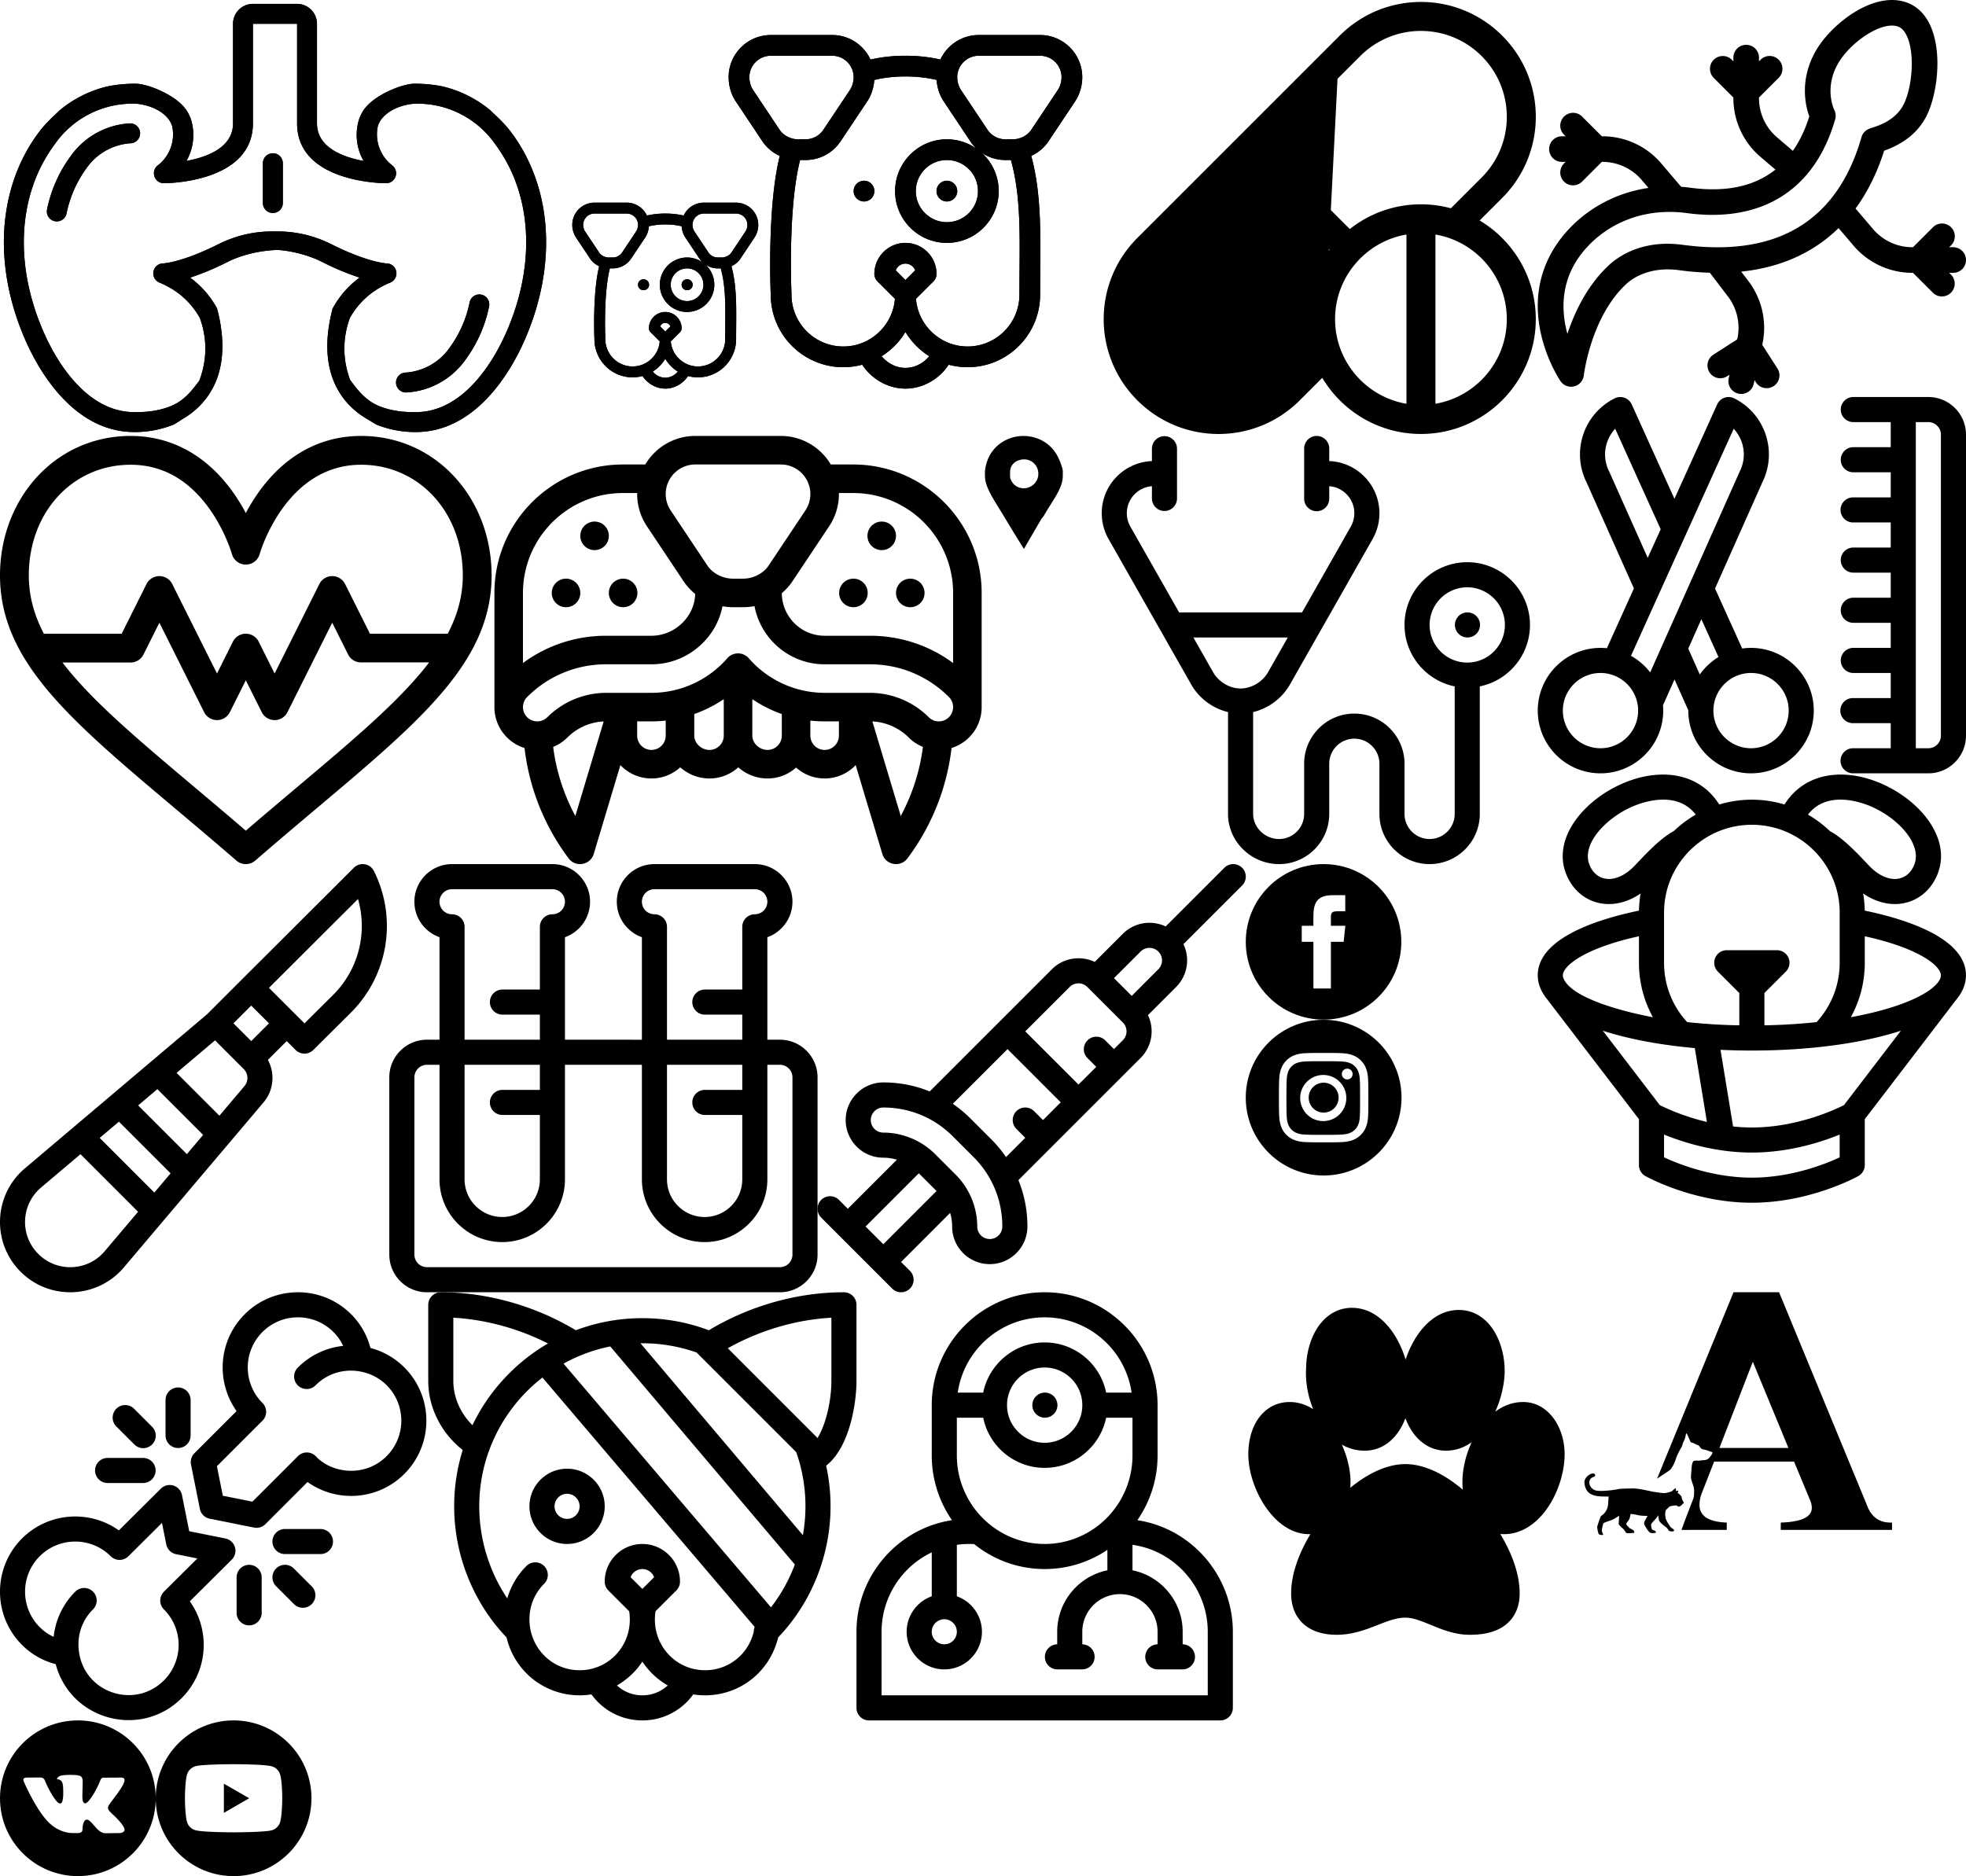 <?xml version="1.0" encoding="utf-8"?><svg width="505" height="482" viewBox="0 0 505 482" xmlns="http://www.w3.org/2000/svg" xmlns:xlink="http://www.w3.org/1999/xlink"><view id="fb" viewBox="320 222 40 40"/><svg width="40" height="40" viewBox="0 0 40 40" x="320" y="222" xmlns="http://www.w3.org/2000/svg"><path fill-rule="evenodd" clip-rule="evenodd" d="M0 19.975C0 8.944 8.944 0 19.975 0S39.95 8.941 39.95 19.975c0 11.031-8.944 19.975-19.975 19.975S0 31.006 0 19.975zm21.865 0l3.274-.003.436-4.13H21.86l.005-2.067c0-1.076.075-1.653 1.62-1.653h2.068V7.99h-3.306c-3.967 0-4.881 2.05-4.881 5.42l.005 2.433-2.996.002v4.13h2.996V31.96h4.492l.002-11.985z"/></svg><view id="logo" viewBox="406 332 80 63"/><svg width="80" height="63" viewBox="0 0 80 63" x="406" y="332" xmlns="http://www.w3.org/2000/svg"><path d="M2.41 46.78c1.263-.699 1.756.441.937.673-1.811.513-1.243 2.99.568 3.467 1.3.342 4.868-.127 5.752-.35.177-.077 1.901-.148 3.677-.166 1.777-.019 4.604.744 5.357.854.754.11 1.983.33 2.745.34.763.01 2.014-.478 2.037-.483.022-.004.085-.073.233-.248.148-.174.637-.519.672-.514.036.005.09.129.117.35a.562.562 0 0 1-.09.376s.696-.184.696-.074-.184.432-.202.464c-.018.032.718.597.901.86.184.261.113.247.166.555.054.308.525 1.089.543 1.167.018.078.005.092-.072.156-.076.064-.062.027-.152.115-.09.087-.413.487-.79.67-.376.184-.44.028-.735-.146-.296-.175-1.677.046-1.938.248-.213.165-.672.613-.832.77l-.056.057s-.072.11-.161.532c-.09.423-.054.846.054 1.544.107.698 1.229 2.315 1.399 2.453.17.138.475.285.69.524.216.239.027.386-.206.46-.233.073-.807-.047-.986-.12-.18-.074-.27-.588-.862-1.011-.592-.423-1.524-1.194-1.668-1.58-.144-.386-.27-1.452-.27-1.452s-.125.294-.52.79c-.394.496-1.31 1.323-1.31 1.672 0 .35.108.92.234 1.14.126.22.305.238.466.294l.083.027a.636.636 0 0 1 .402.322c.143.257-.018.33-.287.33-.27 0-.646.13-1.112-.055-.467-.183-1.328-1.745-1.525-2.131-.198-.386.233-1.102.412-1.433.18-.331.43-.772.43-.772s-1.65.018-2.51-.202c-.862-.22-1.85-.294-1.85-.294s-.072.404-.216.992c-.143.588-.825 1.268-.897 1.489-.072.22.395.68.664.974.27.293.808.496 1.023.643.215.147.466.385.322.68-.143.294-.268.036-.52.091-.25.055-.879.147-1.31.055-.43-.092-.448-.643-1.022-1.139-.574-.496-1.166-1.047-1.112-1.378.054-.33.125-1.819.107-1.91-.018-.093-.753.514-1.542.9-.79.385-2.404.78-2.503 1.047-.099.266-.422 1.498-.368 1.865.054.367.153.579.251.772l.042.081c.057.114.048.128-.042.213-.107.1-.888.009-1.058-.23-.17-.239-.484-1.69-.368-2.012.117-.322.745-2.435.978-2.618.233-.184 1.076-.699 1.543-1.856.37-.917.255-2.33.414-3.133-2.562-.025-5.812.243-6.233-3.382-.117-1.011.535-1.84 1.41-2.323zM50.982 0l22.76 55.148c1.108 2.684 3.078 4.026 5.908 4.026H80v1.882H51.42v-1.882c5.31-.175 7.965-1.43 7.965-3.764 0-.642-.116-1.24-.35-1.794l-4.201-10.11H34.306l-3.15 8.052c-.41 1.05-.614 2.072-.614 3.064 0 2.86 2.335 4.377 7.003 4.552v1.882l-11.623.003c.815-2.353 2.636-6.986 2.775-7.36.18-.483.442-1.15.438-1.639-.005-.489.142-1.215-.129-2.139-.271-.924-.594-1.715-.642-2.217-.047-.501.105-1.824.156-2.668.05-.844.278-1.417.384-1.525.105-.107.07-.195.361-.215.29-.02.453-.08.87-.038.418.041.887-.095 1.242-.111.354-.016.73.01 1.2-.247.468-.258.55-.485.735-.699.186-.213.418-.586.495-.792.077-.205.121-.333-.266-.419-.387-.086-1.007-.394-1.436-.48-.43-.085-.949-.194-1.16-.39-.21-.197-.306-.435-.457-.585-.15-.15-.235-.227-.577-.341-.341-.114-.925-.464-1.135-.519-.21-.054-.479-.114-.537-.23-.057-.117-.401-.89-.544-1.247-.144-.357-.422-.963-.53-.95-.107.013-.208.953-.432 1.514-.224.56-.548 1.085-.56 1.373-.013.288-.292.743-.51 1.108-.22.364-.959 1.738-1.247 2.728-.289.99-1.01 2.233-1.378 2.6-.368.368-2.448 1.669-2.996 2.045-.164.113-.29.201-.405.278L39.288 0h11.694zm-6.74 17.857l-8.579 22.147H53.39l-9.147-22.147z"/></svg><view id="places" viewBox="253 112 20 30"/><svg width="20" height="30" viewBox="0 0 20 30" x="253" y="112" xmlns="http://www.w3.org/2000/svg"><path d="M19.527 7.226c-.103-.388-.313-.8-.468-1.162C17.201 1.6 13.142 0 9.865 0 5.477 0 .645 2.942 0 9.006v1.24c0 .05.018.515.043.747.362 2.89 2.642 5.962 4.345 8.852 1.833 3.096 3.734 6.142 5.618 9.187 1.161-1.987 2.319-4 3.454-5.935.309-.568.668-1.136.978-1.678.206-.361.6-.722.78-1.058C17.052 17.006 20 13.626 20 10.297V8.929c0-.36-.447-1.625-.473-1.703zm-9.582 6.22c-1.29 0-2.701-.646-3.398-2.427-.104-.283-.095-.851-.095-.903v-.8c0-2.27 1.927-3.303 3.604-3.303 2.065 0 3.662 1.652 3.662 3.716 0 2.065-1.708 3.716-3.773 3.716z"/></svg><view id="social0" viewBox="320 262 40 40"/><svg width="40" height="40" viewBox="0 0 40 40" x="320" y="262" xmlns="http://www.w3.org/2000/svg"><path fill-rule="evenodd" clip-rule="evenodd" d="M20 0C8.956 0 0 8.956 0 20s8.956 20 20 20 20-8.956 20-20S31.044 0 20 0zm11.415 24.735c-.055 1.222-.25 2.057-.534 2.788a5.872 5.872 0 0 1-3.358 3.358c-.73.284-1.566.478-2.788.534-1.225.056-1.616.07-4.735.07s-3.51-.014-4.735-.07c-1.222-.056-2.057-.25-2.787-.534a5.626 5.626 0 0 1-2.035-1.324 5.628 5.628 0 0 1-1.324-2.034c-.284-.73-.478-1.566-.534-2.788-.056-1.225-.07-1.616-.07-4.735s.014-3.51.07-4.735c.055-1.222.25-2.057.533-2.788a5.647 5.647 0 0 1 1.325-2.034 5.625 5.625 0 0 1 2.034-1.324c.731-.284 1.566-.478 2.788-.534 1.225-.056 1.616-.07 4.735-.07s3.51.014 4.735.07c1.222.056 2.057.25 2.788.533a5.63 5.63 0 0 1 2.034 1.325 5.626 5.626 0 0 1 1.324 2.034c.285.731.479 1.566.534 2.788.056 1.225.07 1.616.07 4.735s-.014 3.51-.07 4.735zm-2.52-11.44a3.575 3.575 0 0 0-.863-1.327 3.573 3.573 0 0 0-1.326-.863c-.407-.158-1.018-.346-2.142-.397-1.217-.056-1.582-.068-4.662-.068-3.081 0-3.446.012-4.662.067-1.125.052-1.736.24-2.142.398a3.57 3.57 0 0 0-1.327.863 3.577 3.577 0 0 0-.863 1.326c-.158.407-.346 1.018-.397 2.143-.056 1.216-.068 1.58-.068 4.662 0 3.08.012 3.445.068 4.662.051 1.125.239 1.735.397 2.142.185.5.48.954.863 1.326.372.383.825.678 1.326.863.407.158 1.018.346 2.143.398 1.216.055 1.58.067 4.661.067 3.081 0 3.446-.012 4.662-.067 1.125-.052 1.736-.24 2.143-.398a3.82 3.82 0 0 0 2.19-2.19c.157-.406.345-1.017.396-2.141.056-1.217.068-1.582.068-4.662 0-3.081-.012-3.446-.067-4.662-.052-1.125-.24-1.736-.398-2.143zm-8.993 12.728a5.924 5.924 0 1 1-.001-11.849 5.924 5.924 0 0 1 0 11.849zm4.773-12.083a1.385 1.385 0 1 0 2.77 0 1.385 1.385 0 0 0-2.77 0zM23.843 20a3.842 3.842 0 1 1-7.684 0 3.842 3.842 0 0 1 7.684 0z"/></svg><view id="vector0" viewBox="283 112 110 110"/><svg width="110" height="110" viewBox="0 0 110 110" x="283" y="112" xmlns="http://www.w3.org/2000/svg"><path d="M93.887 32.441c-8.885 0-16.114 7.229-16.114 16.114 0 7.781 5.545 14.291 12.891 15.789v32.765a6.453 6.453 0 0 1-6.445 6.446 6.453 6.453 0 0 1-6.446-6.446V84.22c0-7.108-5.782-12.89-12.89-12.89-7.108 0-12.89 5.782-12.89 12.89v12.89a6.453 6.453 0 0 1-6.446 6.446c-3.61 0-6.66-2.952-6.66-6.446V70.943c3.892-.932 7.403-3.497 9.437-7.056 0 0 20.49-36.067 21.238-37.381a13.431 13.431 0 0 0 1.766-6.652c0-7.22-5.736-13.122-12.89-13.396V3.223a3.223 3.223 0 0 0-6.446 0v12.89a3.223 3.223 0 0 0 6.446 0v-3.201c3.598.266 6.445 3.277 6.445 6.942a6.98 6.98 0 0 1-.921 3.461l-12.51 22.017H19.876L7.363 23.308a6.974 6.974 0 0 1-.918-3.454c0-3.665 2.847-6.676 6.446-6.942v3.201a3.223 3.223 0 0 0 6.445 0V3.223a3.223 3.223 0 0 0-6.445 0v3.235C5.737 6.732 0 12.634 0 19.854c0 2.329.61 4.63 1.763 6.645l21.245 37.395c2.031 3.554 5.541 6.118 9.433 7.049v26.166c0 7.167 6.017 12.891 13.106 12.891 7.108 0 12.89-5.783 12.89-12.89V84.218a6.453 6.453 0 0 1 6.446-6.446 6.453 6.453 0 0 1 6.445 6.446v12.89c0 7.108 5.783 12.891 12.89 12.891 7.109 0 12.891-5.783 12.891-12.89V64.343C104.455 62.847 110 56.336 110 48.554c0-8.884-7.228-16.113-16.113-16.113zM35.664 64.883c-2.791 0-5.629-1.683-7.056-4.18l-5.07-8.926H47.79l-5.067 8.919c-1.431 2.504-4.268 4.187-7.06 4.187zm58.223-6.66c-5.331 0-9.668-4.337-9.668-9.668 0-5.331 4.337-9.668 9.668-9.668 5.33 0 9.668 4.337 9.668 9.668 0 5.33-4.337 9.668-9.668 9.668z"/><path d="M93.887 51.777a3.223 3.223 0 1 0 0-6.445 3.223 3.223 0 0 0 0 6.445z"/></svg><view id="vector1" viewBox="0 222 100 110"/><svg width="100" height="110" viewBox="0 0 100 110" y="222" xmlns="http://www.w3.org/2000/svg"><path d="M96.047 1.781a3.223 3.223 0 0 0-5.159-.84c-35.642 35.563-24.78 24.717-37.656 37.594L6.385 78.175c-8.053 6.813-8.563 19.082-1.104 26.54 7.484 7.484 19.741 6.933 26.541-1.103l35.895-42.421c2.617-3.094 2.95-7.466 1.093-10.89l4.835-4.834 2.279 2.278a3.222 3.222 0 0 0 4.55.008l9.672-9.609a31.462 31.462 0 0 0 5.9-36.363zM26.902 99.448c-4.394 5.193-12.258 5.514-17.064.71-4.81-4.812-4.477-12.675.71-17.064l10.123-8.565 14.796 14.796-8.565 10.123zm12.743-15.06L25.608 70.35l4.938-4.177L43.823 79.45l-4.178 4.937zm8.356-9.875L35.483 61.996l4.937-4.178 11.758 11.758-4.177 4.937zm14.795-17.486l-6.44 7.612L45.358 53.64l9.875-8.355 7.382 7.382a3.241 3.241 0 0 1 .181 4.36zm1.734-11.56l-4.558-4.558 4.558-4.558 4.558 4.558-4.558 4.558zm21.066-11.888l-7.386 7.337-9.12-9.12L91.963 8.974a25.017 25.017 0 0 1-6.367 24.605z"/></svg><view id="vector10" viewBox="100 222 110 110"/><svg width="110" height="110" viewBox="0 0 110 110" x="100" y="222" xmlns="http://www.w3.org/2000/svg"><path d="M100.332 45.117h-3.223V18.784c3.752-1.33 6.446-4.914 6.446-9.116 0-5.33-4.337-9.668-9.668-9.668H68.106c-5.331 0-9.668 4.337-9.668 9.668 0 4.202 2.693 7.786 6.445 9.116v26.333H45.117V18.784c3.752-1.33 6.446-4.914 6.446-9.116 0-5.33-4.338-9.668-9.669-9.668h-25.78c-5.332 0-9.669 4.337-9.669 9.668 0 4.202 2.694 7.786 6.446 9.116v26.333H9.668C4.338 45.117 0 49.454 0 54.785v45.547C0 105.663 4.337 110 9.668 110h90.664c5.331 0 9.668-4.337 9.668-9.668V54.785c0-5.33-4.337-9.668-9.668-9.668zM68.106 6.445h25.78a3.226 3.226 0 0 1 3.223 3.223 3.226 3.226 0 0 1-3.222 3.223 3.223 3.223 0 0 0-3.223 3.222v16.114h-9.668a3.223 3.223 0 0 0 0 6.445h9.668v6.445H71.328V16.113a3.223 3.223 0 0 0-3.222-3.222 3.226 3.226 0 0 1-3.223-3.223 3.226 3.226 0 0 1 3.223-3.223zm12.89 58.008h9.668v16.543c0 5.331-4.337 9.668-9.668 9.668-5.33 0-9.668-4.337-9.668-9.668V51.563h19.336v6.445h-9.668a3.223 3.223 0 0 0 0 6.445zM16.113 6.445h25.782a3.226 3.226 0 0 1 3.222 3.223 3.226 3.226 0 0 1-3.222 3.223 3.223 3.223 0 0 0-3.223 3.222v16.114h-9.668a3.223 3.223 0 0 0 0 6.445h9.668v6.445H19.336V16.113a3.223 3.223 0 0 0-3.223-3.222 3.226 3.226 0 0 1-3.222-3.223 3.226 3.226 0 0 1 3.222-3.223zm12.89 58.008h9.669v16.543c0 5.331-4.337 9.668-9.668 9.668-5.331 0-9.668-4.337-9.668-9.668V51.563h19.336v6.445h-9.668a3.223 3.223 0 0 0 0 6.445zm74.552 35.879a3.227 3.227 0 0 1-3.223 3.223H9.668a3.227 3.227 0 0 1-3.223-3.223V54.785a3.226 3.226 0 0 1 3.223-3.222h3.223v29.433c0 8.885 7.228 16.113 16.113 16.113s16.113-7.228 16.113-16.113V51.563h19.766v29.433c0 8.885 7.228 16.113 16.113 16.113S97.11 89.881 97.11 80.996V51.563h3.223a3.227 3.227 0 0 1 3.223 3.222v45.547z"/></svg><view id="vector11" viewBox="210 222 110 110"/><svg width="110" height="110" viewBox="0 0 110 110" x="210" y="222" xmlns="http://www.w3.org/2000/svg"><path d="M109.057.944a3.223 3.223 0 0 0-4.558 0L89.424 16.019c-3.593-1.712-8.031-1.084-11.002 1.887l-7.228 7.228c-3.593-1.712-8.032-1.084-11.002 1.887L28.812 58.4a31.608 31.608 0 0 0-11.907-2.309h-.01c-5.33 0-9.667 4.337-9.667 9.668 0 5.33 4.337 9.667 9.667 9.667 1.187 0 2.364.178 3.493.513L7.78 88.547 5.501 86.27a3.222 3.222 0 1 0-4.557 4.557l18.23 18.23a3.222 3.222 0 1 0 4.558-4.557l-2.28-2.279L34.06 89.612a12.28 12.28 0 0 1 .513 3.493 9.604 9.604 0 0 0 2.831 6.836 9.607 9.607 0 0 0 6.836 2.831c5.33 0 9.667-4.337 9.667-9.667a31.612 31.612 0 0 0-2.309-11.916L82.98 49.808a9.67 9.67 0 0 0 1.891-11.006l7.224-7.224a9.67 9.67 0 0 0 1.891-11.006L109.056 5.5a3.222 3.222 0 0 0 .001-4.557zM16.896 97.662l-4.558-4.557 13.673-13.673 4.558 4.558-13.673 13.672zm27.345-1.335a3.218 3.218 0 0 1-3.222-3.222c0-5.045-2.095-9.875-5.501-13.28l-5.341-5.342c-3.398-3.398-8.225-5.501-13.28-5.501a3.226 3.226 0 0 1-3.223-3.222 3.226 3.226 0 0 1 3.223-3.222h.008c6.733 0 13.065 2.624 17.83 7.388l5.34 5.34c4.766 4.767 7.39 11.102 7.388 17.839a3.226 3.226 0 0 1-3.222 3.222zM57.914 65.76l-2.279-2.28a3.222 3.222 0 1 0-4.557 4.558l2.278 2.28-4.943 4.943a32.062 32.062 0 0 0-3.78-4.552l-5.341-5.341a32.026 32.026 0 0 0-4.552-3.78L48.8 47.53l13.67 13.672-4.557 4.558zm20.508-20.51l-2.278 2.28-2.28-2.279a3.223 3.223 0 0 0-4.557 4.558l2.28 2.279-4.559 4.557-13.672-13.673L64.75 31.578a3.227 3.227 0 0 1 4.557 0l9.115 9.115a3.22 3.22 0 0 1 0 4.558zm9.115-18.23l-6.836 6.837-4.557-4.557 6.836-6.837a3.227 3.227 0 0 1 4.557 0 3.22 3.22 0 0 1 0 4.558z"/></svg><view id="vector12" viewBox="0 0 142 112"/><svg width="142" height="112" viewBox="0 0 142 112" xmlns="http://www.w3.org/2000/svg"><mask id="ia" maskUnits="userSpaceOnUse" x="0" y="0" width="142" height="112"><path d="M0 0h142v112H0z"/><path d="M72.649 52.163V41.93a2.558 2.558 0 0 0-5.117 0v10.233a2.558 2.558 0 1 0 5.117 0zM18.08 40.224a34.558 34.558 0 0 0-5.99 13.578 2.558 2.558 0 0 0 2.504 3.083 2.558 2.558 0 0 0 2.5-2.047 29.573 29.573 0 0 1 5.098-11.588 14.99 14.99 0 0 1 11.243-6.436 2.558 2.558 0 0 0 0-5.117 19.938 19.938 0 0 0-15.354 8.527zm107.55 38.504a34.555 34.555 0 0 1-5.991 13.578 19.938 19.938 0 0 1-15.354 8.526 2.558 2.558 0 1 1 0-5.116 14.992 14.992 0 0 0 11.243-6.436 29.573 29.573 0 0 0 5.098-11.588 2.558 2.558 0 0 1 3.026-1.993 2.558 2.558 0 0 1 1.978 3.029z"/><path fill-rule="evenodd" clip-rule="evenodd" d="M34.507 111C18.729 111 9.816 94.784 6.715 87.813-1.895 68.514-.72 48.448 9.862 34.14c1.622-2.193 3.416-3.863 4.497-4.869.405-.377.71-.66.867-.844a30 30 0 0 1 11.387-5.973c3.336-.913 7.631-1.015 8.823-.916 3.134.273 10.178 3.072 12.609 7.015.438.71.79 1.47 1.051 2.264a13.448 13.448 0 0 1-1.215 10.534c5.185-.957 11.977-3.387 11.977-9.654V6.116A5.116 5.116 0 0 1 64.974 1h11.33a5.116 5.116 0 0 1 5.117 5.116v25.582c0 6.267 6.792 8.697 11.977 9.654a13.448 13.448 0 0 1-1.215-10.534c.26-.794.613-1.554 1.052-2.264 2.43-3.942 9.475-6.742 12.609-7.015 1.191-.099 5.486.003 8.823.916a30.002 30.002 0 0 1 11.386 5.973c.157.183.462.467.867.844 1.081 1.006 2.876 2.676 4.497 4.869 10.583 14.307 11.757 34.373 3.147 53.672-3.101 6.97-12.013 23.187-27.792 23.187a26.665 26.665 0 0 1-9.897-1.845c-.283-.103-1.018-.541-1.888-1.117-5.024-2.715-14.397-10.17-9.563-28.738a23.91 23.91 0 0 1 6.938-7.974 68.731 68.731 0 0 1-9.432-3.934l-.304-.154c-3.312-1.639-7.252-2.709-11.237-3.033-4.565.144-9.152 1.22-12.813 3.033l-.305.154a68.736 68.736 0 0 1-9.432 3.934 23.911 23.911 0 0 1 6.938 7.974c4.693 18.025-4.002 25.577-9.111 28.487-1.028.697-1.939 1.25-2.262 1.368A26.664 26.664 0 0 1 34.507 111zm55.437-13.363c.18.23.366.474.56.729 1.53 2.011 3.554 4.668 7.056 6.036 3.298 1.289 6.473 1.5 9.212 1.481 12.765 0 20.424-14.09 23.118-20.15 7.851-17.598 6.884-35.747-2.586-48.55a24.344 24.344 0 0 0-21.033-10.535c-3.658.31-8.1 2.23-9.21 5.733a10.05 10.05 0 0 0 3.774 10.178 2.557 2.557 0 0 1-1.653 4.513c-.933 0-22.867-.202-22.867-15.374V6.116h-11.35v25.582c0 15.172-21.934 15.374-22.868 15.374a2.558 2.558 0 0 1-1.653-4.513 10.051 10.051 0 0 0 3.774-10.178c-1.11-3.503-5.552-5.424-9.21-5.733a24.343 24.343 0 0 0-21.033 10.534c-9.47 12.804-10.437 30.953-2.586 48.55 2.694 6.061 10.353 20.151 23.118 20.151 2.74.019 5.914-.192 9.212-1.481 3.503-1.368 5.526-4.025 7.057-6.036l.001-.002c.14-.184.275-.362.407-.533 1.689-4.43 2.382-9.93.157-16.137-2.502-4.413-6.087-7.339-10.465-9.132a2.558 2.558 0 0 1 1.038-4.889l.039-.003c.463-.038 5.118-.413 14.031-4.87l.307-.153a30.688 30.688 0 0 1 14.31-3.183 30.688 30.688 0 0 1 14.31 3.183l.306.153c8.914 4.457 13.568 4.832 14.032 4.87l.038.003a2.558 2.558 0 0 1 1.039 4.889c-4.38 1.793-7.964 4.719-10.465 9.132-2.193 6.116-1.552 11.547.083 15.943z"/></mask><path d="M72.649 52.163V41.93a2.558 2.558 0 0 0-5.117 0v10.233a2.558 2.558 0 1 0 5.117 0zM18.08 40.224a34.558 34.558 0 0 0-5.99 13.578 2.558 2.558 0 0 0 2.504 3.083 2.558 2.558 0 0 0 2.5-2.047 29.573 29.573 0 0 1 5.098-11.588 14.99 14.99 0 0 1 11.243-6.436 2.558 2.558 0 0 0 0-5.117 19.938 19.938 0 0 0-15.354 8.527zm107.55 38.504a34.555 34.555 0 0 1-5.991 13.578 19.938 19.938 0 0 1-15.354 8.526 2.558 2.558 0 1 1 0-5.116 14.992 14.992 0 0 0 11.243-6.436 29.573 29.573 0 0 0 5.098-11.588 2.558 2.558 0 0 1 3.026-1.993 2.558 2.558 0 0 1 1.978 3.029z"/><path fill-rule="evenodd" clip-rule="evenodd" d="M34.507 111C18.729 111 9.816 94.784 6.715 87.813-1.895 68.514-.72 48.448 9.862 34.14c1.622-2.193 3.416-3.863 4.497-4.869.405-.377.71-.66.867-.844a30 30 0 0 1 11.387-5.973c3.336-.913 7.631-1.015 8.823-.916 3.134.273 10.178 3.072 12.609 7.015.438.71.79 1.47 1.051 2.264a13.448 13.448 0 0 1-1.215 10.534c5.185-.957 11.977-3.387 11.977-9.654V6.116A5.116 5.116 0 0 1 64.974 1h11.33a5.116 5.116 0 0 1 5.117 5.116v25.582c0 6.267 6.792 8.697 11.977 9.654a13.448 13.448 0 0 1-1.215-10.534c.26-.794.613-1.554 1.052-2.264 2.43-3.942 9.475-6.742 12.609-7.015 1.191-.099 5.486.003 8.823.916a30.002 30.002 0 0 1 11.386 5.973c.157.183.462.467.867.844 1.081 1.006 2.876 2.676 4.497 4.869 10.583 14.307 11.757 34.373 3.147 53.672-3.101 6.97-12.013 23.187-27.792 23.187a26.665 26.665 0 0 1-9.897-1.845c-.283-.103-1.018-.541-1.888-1.117-5.024-2.715-14.397-10.17-9.563-28.738a23.91 23.91 0 0 1 6.938-7.974 68.731 68.731 0 0 1-9.432-3.934l-.304-.154c-3.312-1.639-7.252-2.709-11.237-3.033-4.565.144-9.152 1.22-12.813 3.033l-.305.154a68.736 68.736 0 0 1-9.432 3.934 23.911 23.911 0 0 1 6.938 7.974c4.693 18.025-4.002 25.577-9.111 28.487-1.028.697-1.939 1.25-2.262 1.368A26.664 26.664 0 0 1 34.507 111zm55.437-13.363c.18.23.366.474.56.729 1.53 2.011 3.554 4.668 7.056 6.036 3.298 1.289 6.473 1.5 9.212 1.481 12.765 0 20.424-14.09 23.118-20.15 7.851-17.598 6.884-35.747-2.586-48.55a24.344 24.344 0 0 0-21.033-10.535c-3.658.31-8.1 2.23-9.21 5.733a10.05 10.05 0 0 0 3.774 10.178 2.557 2.557 0 0 1-1.653 4.513c-.933 0-22.867-.202-22.867-15.374V6.116h-11.35v25.582c0 15.172-21.934 15.374-22.868 15.374a2.558 2.558 0 0 1-1.653-4.513 10.051 10.051 0 0 0 3.774-10.178c-1.11-3.503-5.552-5.424-9.21-5.733a24.343 24.343 0 0 0-21.033 10.534c-9.47 12.804-10.437 30.953-2.586 48.55 2.694 6.061 10.353 20.151 23.118 20.151 2.74.019 5.914-.192 9.212-1.481 3.503-1.368 5.526-4.025 7.057-6.036l.001-.002c.14-.184.275-.362.407-.533 1.689-4.43 2.382-9.93.157-16.137-2.502-4.413-6.087-7.339-10.465-9.132a2.558 2.558 0 0 1 1.038-4.889l.039-.003c.463-.038 5.118-.413 14.031-4.87l.307-.153a30.688 30.688 0 0 1 14.31-3.183 30.688 30.688 0 0 1 14.31 3.183l.306.153c8.914 4.457 13.568 4.832 14.032 4.87l.038.003a2.558 2.558 0 0 1 1.039 4.889c-4.38 1.793-7.964 4.719-10.465 9.132-2.193 6.116-1.552 11.547.083 15.943z"/><path d="M72.649 52.163V41.93a2.558 2.558 0 0 0-5.117 0v10.233a2.558 2.558 0 1 0 5.117 0zM18.08 40.224a34.558 34.558 0 0 0-5.99 13.578 2.558 2.558 0 0 0 2.504 3.083 2.558 2.558 0 0 0 2.5-2.047 29.573 29.573 0 0 1 5.098-11.588 14.99 14.99 0 0 1 11.243-6.436 2.558 2.558 0 0 0 0-5.117 19.938 19.938 0 0 0-15.354 8.527zm107.55 38.504a34.555 34.555 0 0 1-5.991 13.578 19.938 19.938 0 0 1-15.354 8.526 2.558 2.558 0 1 1 0-5.116 14.992 14.992 0 0 0 11.243-6.436 29.573 29.573 0 0 0 5.098-11.588 2.558 2.558 0 0 1 3.026-1.993 2.558 2.558 0 0 1 1.978 3.029z" mask="url(#ia)"/><path clip-rule="evenodd" d="M34.507 111C18.729 111 9.816 94.784 6.715 87.813-1.895 68.514-.72 48.448 9.862 34.14c1.622-2.193 3.416-3.863 4.497-4.869.405-.377.71-.66.867-.844a30 30 0 0 1 11.387-5.973c3.336-.913 7.631-1.015 8.823-.916 3.134.273 10.178 3.072 12.609 7.015.438.71.79 1.47 1.051 2.264a13.448 13.448 0 0 1-1.215 10.534c5.185-.957 11.977-3.387 11.977-9.654V6.116A5.116 5.116 0 0 1 64.974 1h11.33a5.116 5.116 0 0 1 5.117 5.116v25.582c0 6.267 6.792 8.697 11.977 9.654a13.448 13.448 0 0 1-1.215-10.534c.26-.794.613-1.554 1.052-2.264 2.43-3.942 9.475-6.742 12.609-7.015 1.191-.099 5.486.003 8.823.916a30.002 30.002 0 0 1 11.386 5.973c.157.183.462.467.867.844 1.081 1.006 2.876 2.676 4.497 4.869 10.583 14.307 11.757 34.373 3.147 53.672-3.101 6.97-12.013 23.187-27.792 23.187a26.665 26.665 0 0 1-9.897-1.845c-.283-.103-1.018-.541-1.888-1.117-5.024-2.715-14.397-10.17-9.563-28.738a23.91 23.91 0 0 1 6.938-7.974 68.731 68.731 0 0 1-9.432-3.934l-.304-.154c-3.312-1.639-7.252-2.709-11.237-3.033-4.565.144-9.152 1.22-12.813 3.033l-.305.154a68.736 68.736 0 0 1-9.432 3.934 23.911 23.911 0 0 1 6.938 7.974c4.693 18.025-4.002 25.577-9.111 28.487-1.028.697-1.939 1.25-2.262 1.368A26.664 26.664 0 0 1 34.507 111zm55.437-13.363c.18.23.366.474.56.729 1.53 2.011 3.554 4.668 7.056 6.036 3.298 1.289 6.473 1.5 9.212 1.481 12.765 0 20.424-14.09 23.118-20.15 7.851-17.598 6.884-35.747-2.586-48.55a24.344 24.344 0 0 0-21.033-10.535c-3.658.31-8.1 2.23-9.21 5.733a10.05 10.05 0 0 0 3.774 10.178 2.557 2.557 0 0 1-1.653 4.513c-.933 0-22.867-.202-22.867-15.374V6.116h-11.35v25.582c0 15.172-21.934 15.374-22.868 15.374a2.558 2.558 0 0 1-1.653-4.513 10.051 10.051 0 0 0 3.774-10.178c-1.11-3.503-5.552-5.424-9.21-5.733a24.343 24.343 0 0 0-21.033 10.534c-9.47 12.804-10.437 30.953-2.586 48.55 2.694 6.061 10.353 20.151 23.118 20.151 2.74.019 5.914-.192 9.212-1.481 3.503-1.368 5.526-4.025 7.057-6.036l.001-.002c.14-.184.275-.362.407-.533 1.689-4.43 2.382-9.93.157-16.137-2.502-4.413-6.087-7.339-10.465-9.132a2.558 2.558 0 0 1 1.038-4.889l.039-.003c.463-.038 5.118-.413 14.031-4.87l.307-.153a30.688 30.688 0 0 1 14.31-3.183 30.688 30.688 0 0 1 14.31 3.183l.306.153c8.914 4.457 13.568 4.832 14.032 4.87l.038.003a2.558 2.558 0 0 1 1.039 4.889c-4.38 1.793-7.964 4.719-10.465 9.132-2.193 6.116-1.552 11.547.083 15.943z" mask="url(#ia)"/></svg><view id="vector13" viewBox="395 0 110 102"/><svg width="110" height="102" viewBox="0 0 110 102" x="395" xmlns="http://www.w3.org/2000/svg"><path d="M110 66.804a3.29 3.29 0 0 0-3.289-3.289h-1.027l.451-.452a3.289 3.289 0 1 0-4.651-4.651l-5.104 5.103h-.151a13.258 13.258 0 0 1-10.11-4.669l-4.493-5.275c3.091-4.208 5.55-9.172 7.352-14.856 5.166-1.83 8.828-4.837 10.894-8.953 3.659-7.291 4.953-24.119-3.989-28.64-3.99-2.018-9.154-1.298-14.542 2.026-4.261 2.628-8.173 6.62-10.208 10.42-3.887 7.252-2.363 13.647-1.382 16.347-1.078 3.41-2.49 6.352-4.224 8.834l-4.032-3.434a13.258 13.258 0 0 1-4.668-10.109v-.151l5.103-5.103a3.29 3.29 0 0 0-4.652-4.652l-.452.451v-1.027a3.29 3.29 0 0 0-6.578 0v1.027l-.452-.451a3.29 3.29 0 0 0-4.651 4.652l5.103 5.103v.151a19.828 19.828 0 0 0 6.981 15.117l3.815 3.25c-5.412 4.325-12.734 5.89-21.921 4.65a38.342 38.342 0 0 0-2.29-.237l-5.106-5.995a19.828 19.828 0 0 0-15.117-6.98h-.152l-5.103-5.104a3.29 3.29 0 0 0-4.652 4.652l.452.452H6.128a3.29 3.29 0 0 0 0 6.578h1.027l-.452.452a3.29 3.29 0 0 0 4.652 4.652l5.104-5.104h.151c3.897 0 7.582 1.702 10.108 4.669l1.725 2.024a36.27 36.27 0 0 0-6.221 1.48c-5.519 1.845-10.496 5.051-14.394 9.27-6.721 7.272-9.183 16.342-7.119 26.23 1.52 7.281 4.986 12.44 5.133 12.656a3.29 3.29 0 0 0 5.99-1.48c.017-.15 1.8-15.108 11.008-23.571 1.173-1.078 5.606-4.513 13.424-3.458a75.85 75.85 0 0 0 7.94.661l4.647 6.1a13.258 13.258 0 0 1 2.413 10.87l-.033.149-6.071 3.901a3.29 3.29 0 1 0 3.556 5.535l.537-.345-.218 1.003a3.29 3.29 0 0 0 6.428 1.4l.219-1.004.345.537a3.286 3.286 0 0 0 4.545.99 3.29 3.29 0 0 0 .99-4.546l-3.902-6.072.032-.148a19.828 19.828 0 0 0-3.607-16.256l-1.827-2.397c8.479-.89 15.764-3.678 21.761-8.349a38.644 38.644 0 0 0 3.25-2.839l3.844 4.514a19.827 19.827 0 0 0 15.117 6.98h.151l5.103 5.104a3.281 3.281 0 0 0 2.327.964 3.289 3.289 0 0 0 2.325-5.615l-.451-.452h1.027a3.289 3.289 0 0 0 3.288-3.29zm-63.79-3.273c-2.87 0-5.894-.214-9.066-.642-10.364-1.398-16.57 3.125-18.756 5.134-5.628 5.174-8.904 12.115-10.772 17.755-1.679-6.149-1.97-14.694 5.043-22.282 5.421-5.866 12.977-9.05 21.198-9.05 1.444 0 2.909.098 4.386.297 12.744 1.72 22.966-1.39 29.958-8.881a3.35 3.35 0 0 0 .273-.282c.026-.032.048-.065.073-.096 3.472-3.852 6.121-8.814 7.853-14.833a3.29 3.29 0 0 0-.247-2.436c-.027-.051-2.579-5.276.779-11.54C80.025 10.9 88.814 4.918 92.915 6.991c1.734.877 2.933 3.991 3.129 8.126.197 4.156-.628 8.856-2.052 11.693-2.075 4.135-6.592 5.53-8.077 5.99-.789.243-2.257.697-2.76 2.443-5.412 18.802-17.82 28.288-36.946 28.287z"/></svg><view id="vector14" viewBox="283 0 112 112"/><svg width="112" height="112" viewBox="0 0 112 112" x="283" xmlns="http://www.w3.org/2000/svg"><path d="M56.647 97.073l-5.78 5.78c-11.53 11.53-30.191 11.529-41.72 0-11.53-11.53-11.529-30.191 0-41.72l4.09-4.09A5614772.337 5614772.337 0 0 1 61.133 9.147m-4.486 87.926l4.486-87.926m-4.486 87.926c5.152 8.627 14.584 14.42 25.346 14.42 16.267 0 29.5-13.233 29.5-29.5 0-10.762-5.793-20.194-14.42-25.346l5.78-5.78c11.529-11.529 11.53-30.19 0-41.72-11.529-11.529-30.19-11.53-41.72 0m-4.486 87.926l4.486-87.926M78.27 60.253v43.48c-10.395-1.774-18.333-10.848-18.333-21.74 0-10.892 7.938-19.966 18.334-21.74zM14.411 97.589l-.353.353.353-.353c-8.62-8.62-8.62-22.571 0-31.192l23.165-23.164 20.93 20.93a29.351 29.351 0 0 0-6.014 17.83c0 2.658.355 5.236 1.018 7.689l-7.907 7.907c-8.62 8.619-22.571 8.62-31.192 0zm49.31-38.74L42.84 37.97l23.557-23.56c8.62-8.62 22.571-8.62 31.192 0 8.619 8.62 8.621 22.571 0 31.192l-7.907 7.907a29.433 29.433 0 0 0-7.69-1.018A29.358 29.358 0 0 0 63.72 58.85zm21.994 44.884v-43.48C96.11 62.027 104.05 71.1 104.05 81.993c0 10.892-7.939 19.966-18.334 21.74z"/></svg><view id="vector15" viewBox="395 102 110 97"/><svg width="110" height="97" viewBox="0 0 110 97" x="395" y="102" xmlns="http://www.w3.org/2000/svg"><path d="M54.785 64.453c-.772 0-1.531.058-2.275.164L45.536 49.2 57.7 21.893c3.904-7.898.758-17.553-7.24-21.553a3.223 3.223 0 0 0-4.377 1.555L35.11 26.155 24.135 1.895A3.223 3.223 0 0 0 19.758.34C11.754 4.342 8.615 14 12.518 21.894L24.696 49.18l-6.945 15.356a16.27 16.27 0 0 0-1.638-.083C7.228 64.453 0 71.682 0 80.567 0 89.45 7.228 96.68 16.113 96.68s16.114-7.229 16.114-16.114c0-.456-.024-.907-.062-1.355l2.965-6.653 3.544 7.94-.002.069c0 8.884 7.228 16.113 16.113 16.113s16.113-7.229 16.113-16.114c0-8.884-7.228-16.113-16.113-16.113zM18.376 19.206a3.305 3.305 0 0 0-.06-.128c-1.892-3.784-1.048-8.117 1.576-10.926l11.682 25.823-3.325 7.351-9.873-22.12zm-2.263 71.028c-5.33 0-9.668-4.337-9.668-9.667 0-5.331 4.337-9.668 9.668-9.668 5.331 0 9.668 4.337 9.668 9.668 0 5.33-4.337 9.668-9.668 9.668zM28.88 70.751a16.233 16.233 0 0 0-4.938-4.261L50.328 8.153c2.642 2.828 3.456 7.165 1.576 10.925a3.197 3.197 0 0 0-.062.13L28.88 70.75zm12.743.54l-2.966-6.647 3.37-7.565 4.396 9.72a16.238 16.238 0 0 0-4.8 4.491zm13.163 18.944c-5.33 0-9.668-4.338-9.668-9.668 0-5.331 4.337-9.668 9.668-9.668 5.331 0 9.668 4.337 9.668 9.668 0 5.33-4.337 9.668-9.668 9.668zM100.332 0H80.996a3.223 3.223 0 0 0 0 6.445h9.668v6.446h-9.668a3.223 3.223 0 0 0 0 6.445h9.668v6.445h-9.668a3.223 3.223 0 0 0 0 6.446h9.668v6.445h-9.668a3.223 3.223 0 0 0 0 6.445h9.668v6.446h-9.668a3.223 3.223 0 0 0 0 6.445h9.668v6.445h-9.668a3.223 3.223 0 0 0 0 6.445h9.668v6.446h-9.668a3.223 3.223 0 1 0 0 6.445h9.668v6.445h-9.668a3.223 3.223 0 0 0 0 6.446h19.336c5.331 0 9.668-4.337 9.668-9.668V9.668C110 4.338 105.663 0 100.332 0zm3.223 87.012a3.227 3.227 0 0 1-3.223 3.222h-3.223V6.445h3.223a3.227 3.227 0 0 1 3.223 3.223v77.344z"/></svg><view id="vector2" viewBox="395 199 110 110"/><svg width="110" height="110" viewBox="0 0 110 110" x="395" y="199" xmlns="http://www.w3.org/2000/svg"><path d="M83.992 34.951a29.065 29.065 0 0 0-.41-4.399c7.662 5.266 16.211 2.493 19.157-5.104 3.601-9.286-4.843-19.185-15.087-23.39-9.035-3.708-19.006-2.735-24.277 5.63a28.908 28.908 0 0 0-8.379-1.235 28.9 28.9 0 0 0-8.38 1.236c-5.27-8.366-15.24-9.339-24.276-5.63C12.096 6.263 3.653 16.162 7.254 25.449c2.939 7.58 11.477 10.381 19.157 5.103a29.052 29.052 0 0 0-.41 4.4C16.363 36.935 0 41.736 0 51.566c0 2.12.795 4.048 2.09 5.737l.004.006v.001l23.9 31.224v11.798a3.22 3.22 0 0 0 1.652 2.813c.5.28 12.445 6.854 27.35 6.854 14.905 0 26.85-6.574 27.35-6.854a3.222 3.222 0 0 0 1.652-2.813V88.535l23.9-31.225c1.289-1.657 2.094-3.634 2.094-5.744 0-9.826-16.351-14.628-26-16.615zm1.213-26.93c7.23 2.968 13.58 9.796 11.525 15.098-1.778 4.585-7 5.208-11.73.19l-.046-.05c-2.952-3.132-6.59-6.991-9.888-8.72a29.177 29.177 0 0 0-5.66-4.246c4.7-6.137 13.1-3.38 15.799-2.272zm-30.209 4.877c12.438 0 22.557 10.119 22.557 22.557v12.89c0 5.705-2.101 11.08-5.938 15.251-4.154.448-8.636.738-13.397.83v-8.302l5.501-5.5a3.223 3.223 0 0 0-2.278-5.502H48.55a3.223 3.223 0 0 0-2.279 5.501l5.502 5.501v8.3a152.51 152.51 0 0 1-13.398-.828c-3.836-4.171-5.937-9.546-5.937-15.252v-12.89c0-12.437 10.119-22.556 22.557-22.556zM25.036 23.26l-.045.048c-4.728 5.018-9.95 4.396-11.729-.19-2.082-5.37 4.427-12.185 11.525-15.098 2.7-1.108 11.1-3.865 15.798 2.272a29.168 29.168 0 0 0-5.66 4.246c-3.298 1.73-6.937 5.59-9.888 8.722zM6.696 52.571c-.168-.354-.25-.682-.25-1.004 0-2.34 5.385-6.919 19.549-10.029v6.806c0 4.977 1.245 9.757 3.584 13.992-5.866-1.066-20.361-4.464-22.883-9.764zm10.018 13.235c6.505 2.116 14.59 3.657 23.625 4.461L43.45 89.25c-6.061-1.44-10.589-3.566-12.108-4.332L16.713 65.806zm60.84 32.537c-3.531 1.651-12.331 5.212-22.557 5.212-10.177 0-19.014-3.567-22.557-5.217v-5.85c4.915 2.002 13.146 4.622 22.557 4.622 9.411 0 17.642-2.62 22.557-4.623v5.856zm1.095-13.422c-2.378 1.205-12.106 5.745-23.652 5.745-1.649 0-3.263-.094-4.825-.258l-3.229-19.694c2.628.124 5.317.188 8.054.188 14.925 0 28.422-1.888 38.283-5.095L78.649 84.92zm24.141-31.54c-2.567 3.34-10.561 6.809-22.375 8.955 2.34-4.235 3.584-9.015 3.584-13.992V41.54c14.164 3.11 19.549 7.688 19.549 10.028 0 .434-.153 1.028-.758 1.814z"/></svg><view id="vector3" viewBox="0 332 110 110"/><svg width="110" height="110" viewBox="0 0 110 110" y="332" xmlns="http://www.w3.org/2000/svg"><path d="M103.881 19.333a.066.066 0 0 1-.007-.006l-.004-.005-.01-.01-.005-.004-.004-.005a.203.203 0 0 1-.007-.006l-.001-.001a19.217 19.217 0 0 0-8.692-4.987 18.973 18.973 0 0 0-4.95-8.656c-7.538-7.537-19.802-7.537-27.34 0-6.89 6.89-7.38 17.465-2.09 24.873L49.944 41.353a3.222 3.222 0 0 0-.88 2.91l2.277 11.391a3.222 3.222 0 0 0 2.528 2.527L65.26 60.46a3.222 3.222 0 0 0 2.91-.882l10.827-10.827c7.483 5.344 18.076 4.731 24.873-2.09 7.533-7.533 7.537-19.79.011-27.328zm-4.568 22.771l-.09.09-.004.004c-5.585 5.474-14.024 4.28-18.034.003l-.097-.097-.007-.007a3.212 3.212 0 0 0-2.31-.936h-.017a3.215 3.215 0 0 0-2.182.903l-11.74 11.739-7.593-1.52-1.52-7.593 11.7-11.698a3.222 3.222 0 0 0 0-4.557c-5.038-5.037-5.038-13.188 0-18.226 5.024-5.024 13.2-5.024 18.225 0a12.457 12.457 0 0 1 2.494 3.57 19.243 19.243 0 0 0-11.607 5.544 3.222 3.222 0 1 0 4.556 4.556c5.281-5.28 13.528-4.685 18.214-.012l.002.002.004.003.007.007c5.024 5.024 5.024 13.2 0 18.225zM39.03 34.518l-4.556-4.556a3.222 3.222 0 1 0-4.556 4.556l4.556 4.556a3.222 3.222 0 1 0 4.556-4.556zm-2.278 8.046h-9.113a3.222 3.222 0 0 0 0 6.444h9.113a3.222 3.222 0 0 0 0-6.444zm8.99-18.102a3.222 3.222 0 0 0-3.222 3.221v9.113a3.222 3.222 0 0 0 6.444 0v-9.113a3.222 3.222 0 0 0-3.222-3.221zm34.296 51.064l-4.556-4.557a3.222 3.222 0 1 0-4.557 4.557l4.557 4.556a3.222 3.222 0 1 0 4.556-4.556zm-16.039-5.5a3.222 3.222 0 0 0-3.222 3.222v9.113a3.222 3.222 0 0 0 6.444 0v-9.113a3.222 3.222 0 0 0-3.222-3.222zm18.317-9.205h-9.113a3.222 3.222 0 0 0 0 6.444h9.113a3.222 3.222 0 1 0 0-6.444z"/><path d="M60.341 65.484a3.224 3.224 0 0 0-2.453-2.23l-9.285-1.858-1.857-9.285a3.221 3.221 0 0 0-5.43-1.653L30.53 61.178c-7.545-5.375-18.114-4.68-24.878 2.083-7.537 7.538-7.537 19.801 0 27.339 2.4 2.4 5.361 4.087 8.662 4.951 3.796 14.422 21.85 19.215 32.346 8.718 6.777-6.777 7.481-17.313 2.096-24.865l10.77-10.706a3.22 3.22 0 0 0 .814-3.214zm-18.23 11.44l-.004.004-.002.003a3.226 3.226 0 0 0 0 4.556c5.044 5.045 5.025 13.2 0 18.226-7.487 7.487-20.345 3.264-21.818-7.33-.616-4.423.927-8.23 3.592-10.896a3.222 3.222 0 1 0-4.557-4.556 19.236 19.236 0 0 0-5.54 11.605 12.456 12.456 0 0 1-3.573-2.492c-5.024-5.025-5.024-13.201 0-18.226 5.025-5.025 13.201-5.025 18.226 0a3.222 3.222 0 0 0 4.55.007l8.619-8.568 1.102 5.51a3.222 3.222 0 0 0 2.527 2.527l5.467 1.093-8.589 8.537z"/></svg><view id="vector4" viewBox="317 332 89 92"/><svg width="89" height="92" viewBox="0 0 89 92" x="317" y="332" xmlns="http://www.w3.org/2000/svg"><path d="M54.45 40.7c2.542 0 4.728-.862 6.564-2.173-1.512 3.286-2.365 6.941-2.365 10.223 0 .65.032 1.313.099 1.98a35.968 35.968 0 0 0-4.212-3.108c-3.255-2.036-6.894-3.472-10.537-3.472-3.642 0-7.281 1.436-10.536 3.472a35.283 35.283 0 0 0-3.619 2.612c.038-.5.055-.995.055-1.484 0-3.114-.834-6.517-2.23-9.613a11.746 11.746 0 0 0 5.88 1.563c4.39 0 7.434-2.702 9.205-5.713a16.92 16.92 0 0 0 1.245-2.628 16.93 16.93 0 0 0 1.246 2.628c1.771 3.01 4.815 5.713 9.204 5.713zm12.628-10.022c1.566-3.455 2.421-7.3 2.421-10.528 0-3.254-.798-6.917-2.545-9.887-1.771-3.01-4.815-5.713-9.205-5.713-5.44 0-9.252 3.947-11.483 7.794a26.686 26.686 0 0 0-2.209 4.951c-.58-1.883-1.354-3.728-2.309-5.406C39.514 7.959 35.701 4 30.25 4c-4.389 0-7.433 2.702-9.204 5.713-1.723 2.93-2.524 6.533-2.545 9.753-.232 3.333.409 7.13 1.796 10.562-1.759-1.115-3.769-1.828-5.997-1.828-3.863 0-6.689 2.023-8.393 4.729C4.287 35.5 3.65 38.679 3.65 41.6c0 4.35 1.63 9.268 4.145 13.12 2.432 3.724 6.376 7.43 11.455 7.43.119 0 .237-.002.353-.006-2.958 4.892-4.953 10.273-4.953 15.206 0 3.667 1.346 6.599 3.917 8.468C20.936 87.541 23.86 88 26.399 88c4.028 0 7.48-1.347 10.24-2.424l.04-.015c2.952-1.153 5.072-1.961 7.32-1.961 1.928 0 3.867.77 6.716 1.938l.062.026C53.374 86.629 56.715 88 60.5 88c2.364 0 5.467-.27 8.074-1.775 2.938-1.694 4.776-4.678 4.776-8.875 0-4.945-2.004-10.34-4.973-15.24.3.027.609.04.923.04 5.312 0 9.269-3.647 11.69-7.472 2.465-3.898 3.91-8.805 3.91-13.078 0-3.067-.84-6.24-2.512-8.748-1.695-2.541-4.459-4.652-8.138-4.652-2.766 0-5.165.99-7.171 2.478z"/></svg><view id="vector5" viewBox="110 332 110 110"/><svg width="110" height="110" viewBox="0 0 110 110" x="110" y="332" xmlns="http://www.w3.org/2000/svg"><path d="M110 22.773V3.223A3.223 3.223 0 0 0 106.777 0C94.815 0 82.578 3.456 72.056 9.77a3.18 3.18 0 0 0-.24-.103A48.173 48.173 0 0 0 55 6.66a48.335 48.335 0 0 0-17.085 3.096C27.403 3.456 15.151 0 3.223 0A3.223 3.223 0 0 0 0 3.223v19.55c0 6.792 3.305 13.401 8.857 17.753A48.48 48.48 0 0 0 6.66 55c0 12.52 4.888 24.725 13.446 33.666 2.17 9.053 10.05 14.889 18.78 14.889 1.03 0 2.046-.084 3.043-.24C44.93 107.49 49.74 110 55 110s10.071-2.51 13.07-6.685c.998.156 2.014.24 3.043.24 8.803 0 16.595-5.882 18.775-14.883C98.45 79.73 103.34 67.523 103.34 55c0-3.539-.381-7.03-1.132-10.44C108.365 39.725 110 28.22 110 22.774zm-103.555 0V6.538c8.315.474 16.702 2.765 24.313 6.621-8.171 4.752-15.106 12.027-19.4 20.998-3.107-3.066-4.913-7.187-4.913-11.384zM55 103.555a9.624 9.624 0 0 1-6.533-2.537A19.256 19.256 0 0 0 55 94.894a19.259 19.259 0 0 0 6.533 6.124A9.624 9.624 0 0 1 55 103.555zm-3.018-30.35A3.228 3.228 0 0 1 55 71.114c1.38 0 2.56.871 3.018 2.093L55 76.224l-3.018-3.018zm31.643 13.96c-1.486 6.158-6.766 9.944-12.512 9.944-7.9 0-13.971-6.996-12.733-15.15l5.344-5.344a3.223 3.223 0 0 0 .944-2.28c0-5.33-4.337-9.667-9.668-9.667-5.33 0-9.668 4.337-9.668 9.668 0 .855.34 1.674.944 2.279l5.344 5.344c1.242 8.178-4.857 15.15-12.733 15.15-7.217 0-12.89-5.83-12.89-13.105 0-3.443 1.34-6.68 3.774-9.115a3.222 3.222 0 1 0-4.557-4.558 19.227 19.227 0 0 0-4.912 8.322A42.666 42.666 0 0 1 13.105 55c0-13.437 6.36-25.415 16.227-33.087L83.854 85.98a3.23 3.23 0 0 0-.23 1.187zm12.61-24.75L82.746 46.473a3.223 3.223 0 0 0-4.92 4.163l16.34 19.312a42.281 42.281 0 0 1-6.125 11.007l-53.29-62.62a41.595 41.595 0 0 1 12.009-4.414l31.066 36.715a3.223 3.223 0 0 0 4.92-4.163L54.518 13.112a41.69 41.69 0 0 1 14.406 2.362l25.602 25.602A41.769 41.769 0 0 1 96.894 55a42.25 42.25 0 0 1-.659 7.415zm3.728-24.937a3.21 3.21 0 0 0-.372-.453L76.948 14.383c8.201-4.6 17.433-7.324 26.607-7.845v16.236c0 4.907-1.336 11.14-3.593 14.705z"/><path d="M35.664 45.332c-5.33 0-9.668 4.337-9.668 9.668 0 5.33 4.337 9.668 9.668 9.668 5.331 0 9.668-4.337 9.668-9.668 0-5.33-4.337-9.668-9.668-9.668zm0 12.89A3.226 3.226 0 0 1 32.441 55a3.226 3.226 0 0 1 3.223-3.223A3.226 3.226 0 0 1 38.887 55a3.226 3.226 0 0 1-3.223 3.223z"/></svg><view id="vector6" viewBox="0 112 127 110"/><svg width="127" height="110" viewBox="0 0 127 110" y="112" xmlns="http://www.w3.org/2000/svg"><path d="M92.735 0C82.294 0 73.22 4.97 66.493 14.372a48.075 48.075 0 0 0-3.354 5.438 48.104 48.104 0 0 0-3.355-5.438C53.058 4.97 43.984 0 33.542 0 14.206 0 0 16.094 0 35.827c0 21.994 17.87 37.045 44.92 59.829 5.038 4.243 10.248 8.632 15.796 13.44a3.69 3.69 0 0 0 2.423.904 3.69 3.69 0 0 0 2.423-.904c5.548-4.808 10.758-9.197 15.796-13.44 27.05-22.784 44.92-37.835 44.92-59.829C126.278 16.1 112.078 0 92.735 0zM76.592 89.997c-4.32 3.638-8.766 7.383-13.453 11.416-4.687-4.033-9.133-7.778-13.453-11.416-14.54-12.247-26.259-22.12-33.641-31.79h17.497a3.7 3.7 0 0 0 3.31-2.046l4.09-8.18L52.43 70.959a3.7 3.7 0 0 0 6.618 0l4.09-8.18 4.09 8.18a3.699 3.699 0 0 0 6.618 0l11.49-22.978 4.09 8.18c.626 1.253 1.907 2.02 3.308 2.02h17.498c-7.382 9.672-19.102 19.57-33.641 31.816zm18.43-39.19l-6.377-12.753a3.7 3.7 0 0 0-6.618 0L70.538 61.032l-4.09-8.18a3.7 3.7 0 0 0-6.618 0l-4.09 8.18-11.49-22.978a3.7 3.7 0 0 0-6.617 0l-6.377 12.753h-19.99C8.751 45.99 7.4 41.084 7.4 35.827 7.4 19.62 18.64 7.4 33.542 7.4c8.003 0 14.766 3.738 20.103 11.109 4.201 5.803 5.91 11.763 5.93 11.836a3.7 3.7 0 0 0 7.13-.007c.063-.23 6.576-22.938 26.03-22.938 14.904 0 26.144 12.221 26.144 28.428 0 5.257-1.352 10.162-3.868 14.98h-19.99z"/></svg><view id="vector7" viewBox="127 112 126 110"/><svg width="126" height="110" viewBox="0 0 126 110" x="127" y="112" xmlns="http://www.w3.org/2000/svg"><path d="M99.489 29.333a3.667 3.667 0 1 0 0-7.334 3.667 3.667 0 0 0 0 7.334zM92.156 44a3.667 3.667 0 1 0 0-7.333 3.667 3.667 0 0 0 0 7.333zm14.666 0a3.666 3.666 0 1 0 0-7.332 3.666 3.666 0 0 0 0 7.332z"/><path d="M92.155 7.333h-5.748C83.804 2.948 79.023 0 73.564 0H51.591c-5.459 0-10.24 2.948-12.842 7.333H33c-18.196 0-33 14.804-33 33v29.334c0 2.937 1.144 5.7 3.223 7.777a10.947 10.947 0 0 0 4.512 2.73 58.507 58.507 0 0 0 11.332 28.359c1.804 2.407 5.582 1.732 6.445-1.146l6.846-22.823A10.968 10.968 0 0 0 40.334 88c2.846 0 5.442-1.086 7.397-2.866A11.293 11.293 0 0 0 55.244 88c2.846 0 5.442-1.086 7.398-2.866A11.293 11.293 0 0 0 70.156 88c2.815 0 5.385-1.064 7.333-2.81A10.954 10.954 0 0 0 84.822 88c3.136 0 5.97-1.32 7.976-3.432l6.845 22.819c.865 2.882 4.643 3.55 6.446 1.146a58.518 58.518 0 0 0 11.332-28.359 10.947 10.947 0 0 0 4.512-2.73 10.926 10.926 0 0 0 3.222-7.777V40.333c0-18.196-14.803-33-33-33zm-40.564 0h21.973c4.186 0 7.591 3.406 7.591 7.591 0 1.504-.44 2.96-1.275 4.212l-9.433 14.15c-1.37 2.054-3.945 3.38-6.561 3.38h-2.617c-2.56 0-5.17-1.295-6.56-3.38l-9.434-14.15A7.57 7.57 0 0 1 44 14.925c0-4.186 3.406-7.592 7.591-7.592zm-44.258 33c0-14.152 11.514-25.666 25.667-25.666h3.673c-.001.086-.006.171-.006.258 0 2.956.866 5.819 2.506 8.278l9.434 14.151a14.437 14.437 0 0 0 2.964 3.228c-.14 5.853-5.228 10.751-11.238 10.751h-11.63c-7.799 0-15.217 2.46-21.37 7.012V40.333zm13.448 57.304a51.159 51.159 0 0 1-5.692-17.755 10.972 10.972 0 0 0 3.688-2.438 14.142 14.142 0 0 1 9.29-4.095l-7.286 24.288zM44 77a3.67 3.67 0 0 1-3.667 3.667A3.67 3.67 0 0 1 36.667 77v-3.667h3.666c1.232 0 2.456-.07 3.667-.205V77zm14.911 0a3.67 3.67 0 0 1-3.667 3.667c-2.083 0-3.91-1.714-3.91-3.667v-5.553a33.242 33.242 0 0 0 7.577-3.822V77zm14.911 0a3.67 3.67 0 0 1-3.666 3.667c-2.084 0-3.912-1.714-3.912-3.667v-9.375a33.25 33.25 0 0 0 7.578 3.822V77zm14.667 0a3.67 3.67 0 0 1-3.667 3.667A3.67 3.67 0 0 1 81.155 77v-3.872c1.212.135 2.436.205 3.667.205h3.667V77zm15.885 20.637l-7.286-24.288a14.145 14.145 0 0 1 9.29 4.095 10.972 10.972 0 0 0 3.689 2.438 51.154 51.154 0 0 1-5.693 17.755zm12.373-25.378a3.667 3.667 0 0 1-5.184 0 21.517 21.517 0 0 0-15.11-6.26h-11.63c-7.451 0-14.552-3.237-19.484-8.882a3.667 3.667 0 0 0-5.523 0C54.885 62.762 47.783 66 40.333 66H28.704a21.519 21.519 0 0 0-15.112 6.259 3.668 3.668 0 0 1-5.184 0 3.67 3.67 0 0 1 0-5.186c5.419-5.42 12.626-8.406 20.295-8.406h11.63c4.891 0 9.526-1.898 13.052-5.345 2.717-2.656 4.5-5.969 5.195-9.562.883.157 1.782.24 2.69.24h2.616c.987 0 1.965-.097 2.921-.283 1.593 8.498 9.063 14.95 18.015 14.95h11.63c7.669 0 14.877 2.985 20.295 8.407a3.669 3.669 0 0 1 0 5.185zm1.075-13.914c-6.153-4.552-13.571-7.012-21.37-7.012h-11.63c-6.047 0-10.97-4.906-10.999-10.947a14.397 14.397 0 0 0 2.725-3.032l9.434-14.15a14.879 14.879 0 0 0 2.507-8.28c0-.086-.005-.171-.007-.258h3.673c14.153 0 25.667 11.514 25.667 25.667v18.012z"/><path d="M25.666 29.333a3.667 3.667 0 1 0 0-7.333 3.667 3.667 0 0 0 0 7.333zM18.334 44a3.667 3.667 0 1 0 0-7.333 3.667 3.667 0 0 0 0 7.333zM33 44a3.667 3.667 0 1 0 0-7.333A3.667 3.667 0 0 0 33 44z"/></svg><view id="vector8" viewBox="142 0 141 101"/><svg width="141" height="101" viewBox="0 0 141 101" x="142" xmlns="http://www.w3.org/2000/svg"><g filter="url(#sfilter0_dd_16626_308)"><path d="M125.167 1h-15.77c-4.357 0-8.118 2.587-9.837 6.304-2.798-.652-5.806-.981-8.98-.981-3.172 0-6.181.33-8.98.98C79.884 3.588 76.122 1 71.765 1h-15.77C50.02 1 45.16 5.86 45.16 11.832c0 2.198.663 4.453 1.82 6.187l6.847 10.27c1.096 1.644 2.662 2.944 4.466 3.778-3.352 13.428-2.31 36.088-2.31 35.643 0 10.272 8.357 18.629 18.629 18.629 1.681 0 3.31-.225 4.861-.644 2.461 3.751 6.669 6.144 11.107 6.144 4.437 0 8.645-2.393 11.106-6.144 1.55.42 3.18.644 4.861.644 10.272 0 18.629-8.357 18.629-18.63 0-13.558.646-24.814-2.282-35.655 1.792-.835 3.348-2.129 4.438-3.765l6.848-10.27c1.156-1.735 1.819-3.99 1.819-6.186C136 5.86 131.14 1 125.167 1zm-66.91 24.337l-6.848-10.271c-.57-.856-.925-2.095-.925-3.234a5.516 5.516 0 0 1 5.51-5.51h15.77a5.516 5.516 0 0 1 5.51 5.51c0 1.139-.355 2.378-.925 3.234L69.5 25.337a5.498 5.498 0 0 1-4.584 2.453h-1.899c-1.899 0-3.768-.963-4.762-2.453zm32.324 61.18c-2.35 0-4.602-1.148-6.118-3.002a18.775 18.775 0 0 0 6.118-6.218 18.776 18.776 0 0 0 6.118 6.218c-1.516 1.854-3.768 3.001-6.118 3.001zm-2.493-25.063a2.666 2.666 0 0 1 2.493-1.728c1.139 0 2.113.72 2.492 1.728l-2.492 2.492-2.493-2.492zm31.767 6.256c0 7.337-5.969 13.306-13.307 13.306-6.98 0-12.722-5.403-13.264-12.246l4.5-4.501c.5-.5.78-1.176.78-1.882 0-4.402-3.581-7.984-7.983-7.984-4.403 0-7.984 3.582-7.984 7.984 0 .706.28 1.383.78 1.882l4.5 4.501c-.542 6.844-6.284 12.246-13.264 12.246-7.337 0-13.306-5.97-13.306-13.306 0-.682-.993-22.038 2.213-34.597h1.397c3.63 0 7-1.803 9.013-4.824l6.847-10.27c1.032-1.548 1.67-3.51 1.796-5.475 2.466-.596 5.15-.899 8.008-.899 2.858 0 5.541.303 8.008.899.125 1.965.763 3.927 1.795 5.475l6.847 10.27a10.862 10.862 0 0 0 1.634 1.923 13.226 13.226 0 0 0-7.639-2.422c-7.337 0-13.307 5.97-13.307 13.307 0 7.337 5.97 13.306 13.307 13.306 7.337 0 13.306-5.97 13.306-13.306 0-3.9-1.687-7.414-4.369-9.85a10.813 10.813 0 0 0 6.081 1.866h1.424c2.822 10.125 2.187 20.722 2.187 34.597zM109.21 41.097c0 4.402-3.582 7.984-7.984 7.984-4.403 0-7.984-3.582-7.984-7.984 0-4.403 3.581-7.984 7.984-7.984 4.402 0 7.984 3.581 7.984 7.984zm20.542-26.03l-6.847 10.27c-.994 1.49-2.863 2.453-4.762 2.453h-1.899a5.498 5.498 0 0 1-4.584-2.453l-6.848-10.27c-.57-.857-.925-2.096-.925-3.235a5.516 5.516 0 0 1 5.51-5.51h15.771a5.516 5.516 0 0 1 5.509 5.51c0 1.139-.354 2.378-.925 3.234z"/><path d="M79.936 43.758a2.661 2.661 0 1 0 0-5.322 2.661 2.661 0 0 0 0 5.322zm21.29 0a2.66 2.66 0 1 0 0-5.322 2.66 2.66 0 0 0 0 5.322zm-54.149.307h-8.294a5.704 5.704 0 0 0-5.173 3.315 20.849 20.849 0 0 0-4.723-.516 20.85 20.85 0 0 0-4.723.516 5.703 5.703 0 0 0-5.173-3.316h-8.294A5.704 5.704 0 0 0 5 49.762c0 1.156.349 2.342.957 3.254l3.6 5.401a5.684 5.684 0 0 0 2.35 1.987c-1.763 7.062-1.215 18.98-1.215 18.746 0 5.402 4.395 9.797 9.797 9.797.884 0 1.742-.118 2.557-.338 1.294 1.972 3.507 3.23 5.841 3.23s4.547-1.257 5.841-3.23a9.81 9.81 0 0 0 2.557.338c5.402 0 9.797-4.395 9.797-9.797 0-7.131.34-13.05-1.2-18.753a5.68 5.68 0 0 0 2.334-1.98l3.601-5.401c.608-.912.957-2.098.957-3.254a5.704 5.704 0 0 0-5.697-5.697zm-35.19 12.799l-3.601-5.402c-.3-.45-.487-1.102-.487-1.7 0-1.598 1.3-2.898 2.898-2.898h8.294c1.598 0 2.898 1.3 2.898 2.898 0 .598-.187 1.25-.487 1.7l-3.6 5.402a2.892 2.892 0 0 1-2.412 1.29h-.998c-1 0-1.982-.506-2.505-1.29zm17 32.175c-1.236 0-2.42-.603-3.218-1.578a9.876 9.876 0 0 0 3.218-3.27 9.876 9.876 0 0 0 3.218 3.27c-.798.975-1.982 1.578-3.218 1.578zm-1.31-13.18c.199-.53.711-.91 1.31-.91.6 0 1.112.38 1.31.91l-1.31 1.31-1.31-1.31zm16.706 3.29a7.006 7.006 0 0 1-6.998 6.998c-3.671 0-6.691-2.842-6.976-6.44l2.367-2.368a1.4 1.4 0 0 0 .41-.99 4.204 4.204 0 0 0-4.199-4.199 4.204 4.204 0 0 0-4.199 4.2c0 .37.148.727.41.989l2.367 2.367c-.285 3.6-3.305 6.44-6.976 6.44a7.006 7.006 0 0 1-6.998-6.997c0-.359-.522-11.59 1.165-18.196h.734c1.91 0 3.681-.948 4.74-2.537l3.601-5.401c.543-.814.878-1.846.944-2.88 1.297-.313 2.71-.472 4.212-.472 1.503 0 2.915.16 4.212.473.066 1.033.401 2.065.944 2.879l3.6 5.401c.25.375.54.713.86 1.012a6.956 6.956 0 0 0-4.017-1.274 7.006 7.006 0 0 0-6.998 6.998 7.006 7.006 0 0 0 6.998 6.998 7.006 7.006 0 0 0 6.998-6.998 6.98 6.98 0 0 0-2.298-5.18c.93.63 2.038.981 3.198.981h.749c1.484 5.325 1.15 10.898 1.15 18.196zm-5.599-13.997a4.204 4.204 0 0 1-4.198 4.2 4.204 4.204 0 0 1-4.2-4.2 4.204 4.204 0 0 1 4.2-4.199 4.204 4.204 0 0 1 4.199 4.2zm10.804-13.69l-3.6 5.402c-.523.784-1.506 1.29-2.505 1.29h-.999a2.892 2.892 0 0 1-2.411-1.29l-3.601-5.402c-.3-.45-.487-1.102-.487-1.7 0-1.598 1.3-2.898 2.898-2.898h8.294c1.598 0 2.898 1.3 2.898 2.898 0 .598-.187 1.25-.487 1.7z"/><path d="M23.288 66.552a1.4 1.4 0 1 0 0-2.799 1.4 1.4 0 0 0 0 2.8zm11.198 0a1.4 1.4 0 1 0 0-2.799 1.4 1.4 0 0 0 0 2.8zM125.167 1h-15.77c-4.357 0-8.118 2.587-9.837 6.304-2.798-.652-5.806-.981-8.98-.981-3.172 0-6.181.33-8.98.98C79.884 3.588 76.122 1 71.765 1h-15.77C50.02 1 45.16 5.86 45.16 11.832c0 2.198.663 4.453 1.82 6.187l6.847 10.27c1.096 1.644 2.662 2.944 4.466 3.778-3.352 13.428-2.31 36.088-2.31 35.643 0 10.272 8.357 18.629 18.629 18.629 1.681 0 3.31-.225 4.861-.644 2.461 3.751 6.669 6.144 11.107 6.144 4.437 0 8.645-2.393 11.106-6.144 1.55.42 3.18.644 4.861.644 10.272 0 18.629-8.357 18.629-18.63 0-13.558.646-24.814-2.282-35.655 1.792-.835 3.348-2.129 4.438-3.765l6.848-10.27c1.156-1.735 1.819-3.99 1.819-6.186C136 5.86 131.14 1 125.167 1zm-66.91 24.337l-6.848-10.271c-.57-.856-.925-2.095-.925-3.234a5.516 5.516 0 0 1 5.51-5.51h15.77a5.516 5.516 0 0 1 5.51 5.51c0 1.139-.355 2.378-.925 3.234L69.5 25.337a5.498 5.498 0 0 1-4.584 2.453h-1.899c-1.899 0-3.768-.963-4.762-2.453zm32.324 61.18c-2.35 0-4.602-1.148-6.118-3.002a18.775 18.775 0 0 0 6.118-6.218 18.776 18.776 0 0 0 6.118 6.218c-1.516 1.854-3.768 3.001-6.118 3.001zm-2.493-25.063a2.666 2.666 0 0 1 2.493-1.728c1.139 0 2.113.72 2.492 1.728l-2.492 2.492-2.493-2.492zm31.767 6.256c0 7.337-5.969 13.306-13.307 13.306-6.98 0-12.722-5.403-13.264-12.246l4.5-4.501c.5-.5.78-1.176.78-1.882 0-4.402-3.581-7.984-7.983-7.984-4.403 0-7.984 3.582-7.984 7.984 0 .706.28 1.383.78 1.882l4.5 4.501c-.542 6.844-6.284 12.246-13.264 12.246-7.337 0-13.306-5.97-13.306-13.306 0-.682-.993-22.038 2.213-34.597h1.397c3.63 0 7-1.803 9.013-4.824l6.847-10.27c1.032-1.548 1.67-3.51 1.796-5.475 2.466-.596 5.15-.899 8.008-.899 2.858 0 5.541.303 8.008.899.125 1.965.763 3.927 1.795 5.475l6.847 10.27a10.862 10.862 0 0 0 1.634 1.923 13.226 13.226 0 0 0-7.639-2.422c-7.337 0-13.307 5.97-13.307 13.307 0 7.337 5.97 13.306 13.307 13.306 7.337 0 13.306-5.97 13.306-13.306 0-3.9-1.687-7.414-4.369-9.85a10.813 10.813 0 0 0 6.081 1.866h1.424c2.822 10.125 2.187 20.722 2.187 34.597zM109.21 41.097c0 4.402-3.582 7.984-7.984 7.984-4.403 0-7.984-3.582-7.984-7.984 0-4.403 3.581-7.984 7.984-7.984 4.402 0 7.984 3.581 7.984 7.984zm20.542-26.03l-6.847 10.27c-.994 1.49-2.863 2.453-4.762 2.453h-1.899a5.498 5.498 0 0 1-4.584-2.453l-6.848-10.27c-.57-.857-.925-2.096-.925-3.235a5.516 5.516 0 0 1 5.51-5.51h15.771a5.516 5.516 0 0 1 5.509 5.51c0 1.139-.354 2.378-.925 3.234z"/><path d="M79.936 43.758a2.661 2.661 0 1 0 0-5.322 2.661 2.661 0 0 0 0 5.322zm21.29 0a2.66 2.66 0 1 0 0-5.322 2.66 2.66 0 0 0 0 5.322zm-54.149.307h-8.294a5.704 5.704 0 0 0-5.173 3.315 20.849 20.849 0 0 0-4.723-.516 20.85 20.85 0 0 0-4.723.516 5.703 5.703 0 0 0-5.173-3.316h-8.294A5.704 5.704 0 0 0 5 49.762c0 1.156.349 2.342.957 3.254l3.6 5.401a5.684 5.684 0 0 0 2.35 1.987c-1.763 7.062-1.215 18.98-1.215 18.746 0 5.402 4.395 9.797 9.797 9.797.884 0 1.742-.118 2.557-.338 1.294 1.972 3.507 3.23 5.841 3.23s4.547-1.257 5.841-3.23a9.81 9.81 0 0 0 2.557.338c5.402 0 9.797-4.395 9.797-9.797 0-7.131.34-13.05-1.2-18.753a5.68 5.68 0 0 0 2.334-1.98l3.601-5.401c.608-.912.957-2.098.957-3.254a5.704 5.704 0 0 0-5.697-5.697zm-35.19 12.799l-3.601-5.402c-.3-.45-.487-1.102-.487-1.7 0-1.598 1.3-2.898 2.898-2.898h8.294c1.598 0 2.898 1.3 2.898 2.898 0 .598-.187 1.25-.487 1.7l-3.6 5.402a2.892 2.892 0 0 1-2.412 1.29h-.998c-1 0-1.982-.506-2.505-1.29zm17 32.175c-1.236 0-2.42-.603-3.218-1.578a9.876 9.876 0 0 0 3.218-3.27 9.876 9.876 0 0 0 3.218 3.27c-.798.975-1.982 1.578-3.218 1.578zm-1.31-13.18c.199-.53.711-.91 1.31-.91.6 0 1.112.38 1.31.91l-1.31 1.31-1.31-1.31zm16.706 3.29a7.006 7.006 0 0 1-6.998 6.998c-3.671 0-6.691-2.842-6.976-6.44l2.367-2.368a1.4 1.4 0 0 0 .41-.99 4.204 4.204 0 0 0-4.199-4.199 4.204 4.204 0 0 0-4.199 4.2c0 .37.148.727.41.989l2.367 2.367c-.285 3.6-3.305 6.44-6.976 6.44a7.006 7.006 0 0 1-6.998-6.997c0-.359-.522-11.59 1.165-18.196h.734c1.91 0 3.681-.948 4.74-2.537l3.601-5.401c.543-.814.878-1.846.944-2.88 1.297-.313 2.71-.472 4.212-.472 1.503 0 2.915.16 4.212.473.066 1.033.401 2.065.944 2.879l3.6 5.401c.25.375.54.713.86 1.012a6.956 6.956 0 0 0-4.017-1.274 7.006 7.006 0 0 0-6.998 6.998 7.006 7.006 0 0 0 6.998 6.998 7.006 7.006 0 0 0 6.998-6.998 6.98 6.98 0 0 0-2.298-5.18c.93.63 2.038.981 3.198.981h.749c1.484 5.325 1.15 10.898 1.15 18.196zm-5.599-13.997a4.204 4.204 0 0 1-4.198 4.2 4.204 4.204 0 0 1-4.2-4.2 4.204 4.204 0 0 1 4.2-4.199 4.204 4.204 0 0 1 4.199 4.2zm10.804-13.69l-3.6 5.402c-.523.784-1.506 1.29-2.505 1.29h-.999a2.892 2.892 0 0 1-2.411-1.29l-3.601-5.402c-.3-.45-.487-1.102-.487-1.7 0-1.598 1.3-2.898 2.898-2.898h8.294c1.598 0 2.898 1.3 2.898 2.898 0 .598-.187 1.25-.487 1.7z"/><path d="M23.288 66.552a1.4 1.4 0 1 0 0-2.799 1.4 1.4 0 0 0 0 2.8zm11.198 0a1.4 1.4 0 1 0 0-2.799 1.4 1.4 0 0 0 0 2.8z"/></g><defs><filter id="sfilter0_dd_16626_308" x=".5" y=".5" width="140" height="99.84" filterUnits="userSpaceOnUse" color-interpolation-filters="sRGB"><feFlood flood-opacity="0" result="BackgroundImageFix"/><feColorMatrix in="SourceAlpha" values="0 0 0 0 0 0 0 0 0 0 0 0 0 0 0 0 0 0 127 0" result="hardAlpha"/><feOffset dy="4"/><feGaussianBlur stdDeviation="2"/><feComposite in2="hardAlpha" operator="out"/><feColorMatrix values="0 0 0 0 0 0 0 0 0 0 0 0 0 0 0 0 0 0 0.25 0"/><feBlend in2="BackgroundImageFix" result="effect1_dropShadow_16626_308"/><feColorMatrix in="SourceAlpha" values="0 0 0 0 0 0 0 0 0 0 0 0 0 0 0 0 0 0 127 0" result="hardAlpha"/><feOffset dy="4"/><feGaussianBlur stdDeviation="2"/><feComposite in2="hardAlpha" operator="out"/><feColorMatrix values="0 0 0 0 0 0 0 0 0 0 0 0 0 0 0 0 0 0 0.25 0"/><feBlend in2="effect1_dropShadow_16626_308" result="effect2_dropShadow_16626_308"/><feBlend in="SourceGraphic" in2="effect2_dropShadow_16626_308" result="shape"/></filter></defs></svg><view id="vector9" viewBox="220 332 97 110"/><svg width="97" height="110" viewBox="0 0 97 110" x="220" y="332" xmlns="http://www.w3.org/2000/svg"><path d="M48.34 32.226a3.223 3.223 0 1 0 0-6.445 3.223 3.223 0 0 0 0 6.445z"/><path d="M72.15 58.558a29.202 29.202 0 0 0 5.194-16.663V28.998C77.34 13.008 64.33 0 48.34 0 32.347 0 19.336 13.011 19.336 29.004v12.89a29.203 29.203 0 0 0 5.193 16.664C10.502 60.702 0 72.925 0 87.227v19.55A3.223 3.223 0 0 0 3.223 110h90.234a3.223 3.223 0 0 0 3.223-3.223v-19.55c0-14.254-10.456-26.518-24.53-28.669zM48.34 6.445c11.345 0 20.759 8.418 22.327 19.336H64.13c-1.497-7.346-8.008-12.89-15.79-12.89-7.78 0-14.291 5.544-15.788 12.89h-6.539C27.581 14.864 36.995 6.445 48.34 6.445zm9.668 22.559c0 5.33-4.337 9.668-9.668 9.668-5.331 0-9.668-4.337-9.668-9.668 0-5.331 4.337-9.668 9.668-9.668 5.33 0 9.668 4.337 9.668 9.668zM25.78 32.227h6.77c1.497 7.346 8.007 12.89 15.789 12.89 7.781 0 14.292-5.544 15.789-12.89h6.77v9.668c0 12.557-10.12 22.773-22.56 22.773-5.577 0-10.688-2.055-14.63-5.454a3.19 3.19 0 0 0-.2-.175 22.819 22.819 0 0 1-7.728-17.145v-9.667zm-3.22 51.777a3.226 3.226 0 0 1 3.222 3.223 3.226 3.226 0 0 1-3.222 3.222 3.226 3.226 0 0 1-3.223-3.222 3.226 3.226 0 0 1 3.223-3.223zm67.675 19.551H6.445V87.227c0-8.712 5.049-16.666 12.89-20.399v11.285c-3.75 1.33-6.444 4.912-6.444 9.114 0 5.33 4.337 9.667 9.668 9.667 5.33 0 9.668-4.337 9.668-9.667 0-4.202-2.695-7.784-6.446-9.114V64.89a23.06 23.06 0 0 1 4.452-.189c4.966 4.01 11.263 6.411 18.107 6.411 5.958 0 11.501-1.82 16.113-4.936v5.26c-7.346 1.498-12.89 8.008-12.89 15.79v3.222a3.223 3.223 0 0 0 0 6.445h6.445a3.223 3.223 0 0 0 0-6.445v-3.222c0-5.331 4.337-9.668 9.668-9.668 5.33 0 9.668 4.337 9.668 9.668v3.222a3.223 3.223 0 0 0 0 6.445h6.445a3.223 3.223 0 0 0 0-6.445v-3.222c0-7.782-5.545-14.292-12.89-15.79V64.89c11.126 1.57 19.335 11.214 19.335 22.336v16.328z"/></svg><view id="vk" viewBox="0 442 40 40"/><svg width="40" height="40" viewBox="0 0 40 40" y="442" xmlns="http://www.w3.org/2000/svg"><path fill-rule="evenodd" clip-rule="evenodd" d="M40 20c0 11.046-8.954 20-20 20S0 31.046 0 20 8.954 0 20 0s20 8.954 20 20zm-19.725 8.937H18.72s-3.43.209-6.449-2.97C8.98 22.499 6.07 15.617 6.07 15.617s-.167-.45.015-.669c.205-.245.762-.26.762-.26l3.715-.025s.35.059.601.245c.207.153.322.44.322.44s.6 1.536 1.396 2.925c1.552 2.712 2.275 3.306 2.802 3.015.768-.424.537-3.834.537-3.834s.015-1.238-.386-1.789c-.31-.427-.896-.552-1.154-.587-.209-.028.134-.519.579-.74.668-.33 1.85-.35 3.244-.335 1.087.011 1.4.08 1.825.184.985.24.955 1.012.888 2.677-.02.497-.042 1.074-.042 1.74 0 .15-.005.31-.01.475-.022.852-.049 1.828.506 2.19.285.187.98.029 2.722-2.96.825-1.418 1.444-3.083 1.444-3.083s.135-.297.345-.425c.215-.13.505-.09.505-.09l3.909-.024s1.175-.142 1.365.394c.2.563-.44 1.877-2.036 4.03-1.518 2.046-2.255 2.797-2.185 3.463.051.484.53.924 1.448 1.785 1.924 1.806 2.437 2.755 2.559 2.98l.022.04c.861 1.445-.955 1.558-.955 1.558l-3.472.05s-.746.149-1.728-.534c-.514-.356-1.016-.938-1.494-1.493-.731-.847-1.407-1.63-1.984-1.446-.968.31-.937 2.42-.937 2.42s.007.45-.214.69c-.24.261-.71.313-.71.313z"/></svg><view id="youtube" viewBox="40 442 40 40"/><svg width="40" height="40" viewBox="0 0 40 40" x="40" y="442" xmlns="http://www.w3.org/2000/svg"><path fill-rule="evenodd" clip-rule="evenodd" d="M20 0C8.956 0 0 8.956 0 20s8.956 20 20 20 20-8.956 20-20S31.044 0 20 0zm12.497 20.02s0 4.056-.515 6.012a3.132 3.132 0 0 1-2.203 2.203c-1.956.515-9.779.515-9.779.515s-7.803 0-9.78-.535a3.132 3.132 0 0 1-2.202-2.203C7.503 24.076 7.503 20 7.503 20s0-4.056.515-6.012a3.195 3.195 0 0 1 2.203-2.223C12.177 11.25 20 11.25 20 11.25s7.823 0 9.78.535a3.132 3.132 0 0 1 2.202 2.203c.536 1.956.515 6.032.515 6.032zM24.015 20l-6.506 3.747v-7.494L24.015 20z"/></svg></svg>
